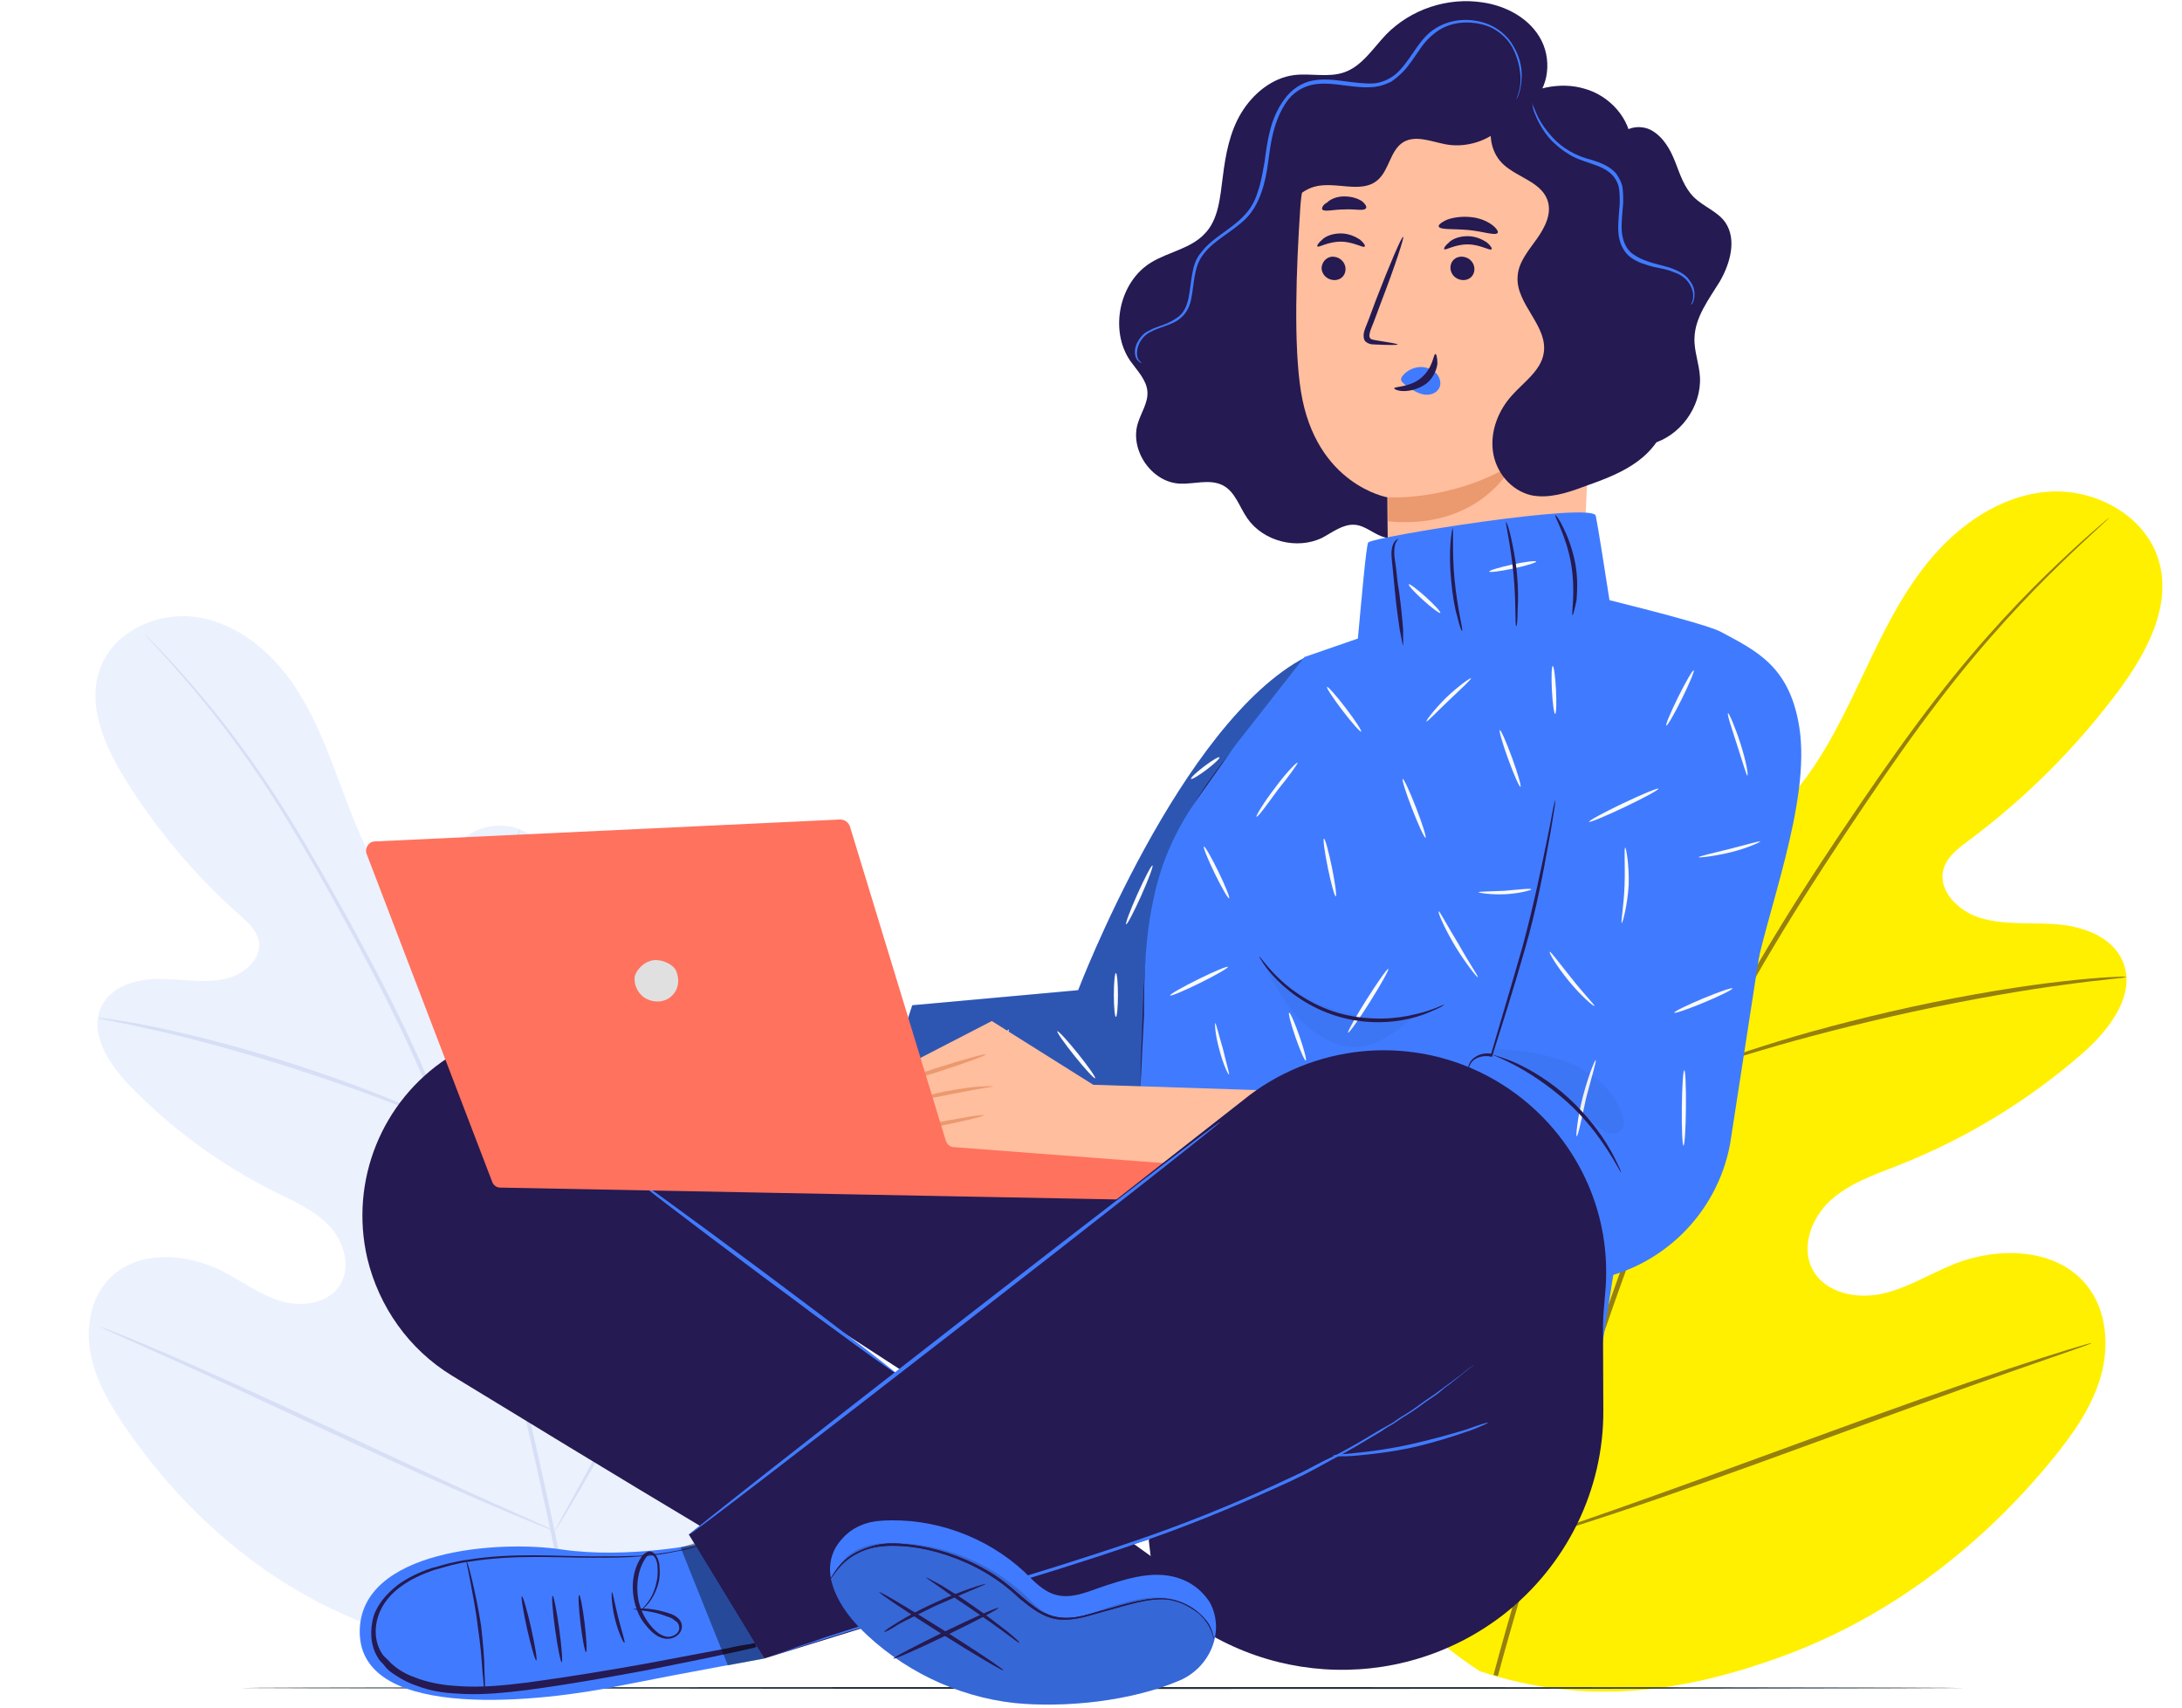 <svg width="497" height="389" viewBox="0 0 497 389" fill="none" xmlns="http://www.w3.org/2000/svg">
<path d="M337.091 380.691C297.406 355.002 287.122 305.488 287.339 260.716C287.369 253.232 286.315 245.392 289.711 238.737C293.124 232.081 301.385 227.364 308.253 230.319C313.95 232.767 316.585 239.153 319.895 244.399C324.291 251.383 330.691 257.075 338.141 260.612C343.028 262.937 349.03 264.269 353.712 261.54C360.132 257.793 360.648 248.885 360.375 241.456C359.878 227.624 359.381 213.776 358.884 199.944C358.611 192.514 358.37 184.932 360.496 177.823C362.621 170.714 367.601 164.003 374.701 161.83C381.8 159.641 390.77 163.46 392.506 170.683C393.223 173.691 392.694 176.85 392.99 179.93C393.286 183.011 394.85 186.377 397.844 187.144C400.872 187.928 403.825 185.729 406.002 183.49C413.546 175.766 418.533 165.953 423.167 156.196C427.817 146.439 432.296 136.482 439.107 128.094C445.917 119.705 455.464 112.947 466.222 112.038C476.997 111.095 488.664 117.337 491.708 127.695C494.753 138.086 488.87 148.888 482.384 157.559C472.77 170.42 461.267 181.891 448.388 191.477C446.07 193.212 443.55 195.084 442.713 197.86C441.232 202.854 446.12 207.64 451.13 209.12C456.8 210.794 462.858 210.052 468.747 210.559C474.637 211.067 481.076 213.438 483.444 218.849C486.752 226.354 480.545 234.498 474.383 239.894C462.011 250.703 447.788 259.364 432.516 265.393C427.035 267.56 421.263 269.478 416.919 273.449C412.576 277.421 410.074 284.164 412.927 289.316C415.781 294.484 422.746 295.954 428.527 294.727C434.292 293.5 439.387 290.243 444.851 288.026C455.075 283.871 468.463 284.19 475.343 292.825C479.873 298.492 480.491 306.558 478.499 313.53C476.506 320.503 472.209 326.58 467.635 332.207C451.628 351.883 430.867 367.95 407.124 376.845C383.347 385.741 361.188 388.613 337.091 380.691Z" fill="#FFF000"/>
<path d="M340.185 381.525C346.187 358.77 362.765 305.172 372.728 279.934C375.235 273.646 377.727 267.408 380.186 261.272C382.646 255.152 385.073 249.084 387.84 243.297C393.291 231.692 399.445 220.953 405.592 210.938C411.739 200.907 417.946 191.617 423.826 182.972C429.723 174.327 435.359 166.376 440.806 159.355C451.667 145.264 461.77 134.924 469.007 128.098C472.617 124.676 475.497 122.107 477.479 120.394C478.445 119.571 479.194 118.92 479.727 118.458C480.244 118.029 480.528 117.823 480.528 117.823C480.528 117.823 480.295 118.079 479.813 118.541C479.28 119.037 478.565 119.704 477.633 120.56C475.703 122.34 472.874 124.942 469.315 128.413C462.181 135.323 452.196 145.711 441.437 159.835C436.04 166.872 430.438 174.839 424.592 183.501C418.746 192.179 412.572 201.469 406.459 211.499C400.346 221.513 394.242 232.235 388.808 243.789C386.074 249.559 383.663 255.576 381.204 261.713C378.761 267.849 376.27 274.07 373.762 280.358C363.799 305.579 347.22 359.11 341.166 381.798" fill="#96800E"/>
<path d="M388.108 243.192C388.024 243.21 387.756 242.085 387.323 240.035C386.889 237.984 386.342 235.008 385.717 231.326C384.451 223.961 383.061 213.732 381.537 202.443C380.014 191.154 378.439 180.978 377.022 173.649C376.33 169.984 375.732 167.025 375.282 164.992C374.849 162.959 374.648 161.815 374.715 161.797C374.782 161.78 375.135 162.887 375.702 164.902C376.287 166.916 377.002 169.856 377.795 173.503C379.414 180.813 381.125 191.003 382.648 202.309C384.136 213.497 385.492 223.626 386.508 231.213C387.013 234.746 387.442 237.69 387.777 239.961C388.059 242.03 388.176 243.175 388.108 243.192Z" fill="#96800E"/>
<path d="M484.336 222.546C484.337 222.579 484.001 222.651 483.344 222.728C482.553 222.823 481.611 222.921 480.483 223.055C478.009 223.325 474.425 223.713 470 224.331C461.167 225.499 449.009 227.574 435.716 230.44C422.424 233.34 410.5 236.474 401.939 239.021C397.658 240.261 394.218 241.354 391.835 242.095C390.744 242.431 389.838 242.713 389.083 242.943C388.445 243.12 388.109 243.209 388.091 243.159C388.074 243.126 388.392 242.969 388.995 242.725C389.733 242.445 390.622 242.095 391.678 241.676C394.008 240.801 397.43 239.59 401.693 238.249C410.2 235.517 422.122 232.249 435.465 229.331C448.791 226.448 461.002 224.507 469.888 223.523C474.33 223.006 477.934 222.736 480.426 222.583C481.572 222.534 482.515 222.504 483.307 222.459C483.982 222.5 484.319 222.512 484.336 222.546Z" fill="#96800E"/>
<path d="M349.089 350.521C349.056 350.538 348.831 350.137 348.416 349.367C347.965 348.48 347.393 347.342 346.682 345.953C345.191 342.99 343.124 338.636 340.638 333.227C335.666 322.407 329.268 307.276 322.409 290.466C315.549 273.655 309.268 258.489 304.498 247.599C302.131 242.272 300.198 237.9 298.789 234.734C298.162 233.31 297.64 232.137 297.24 231.232C296.891 230.428 296.733 229.992 296.767 229.975C296.8 229.958 297.025 230.359 297.44 231.128C297.891 232.016 298.463 233.154 299.174 234.543C300.665 237.505 302.732 241.859 305.218 247.269C310.19 258.088 316.588 273.219 323.447 290.03C330.307 306.823 336.588 322.007 341.358 332.88C343.725 338.207 345.657 342.579 347.067 345.745C347.694 347.186 348.216 348.342 348.616 349.246C348.965 350.067 349.123 350.503 349.089 350.521Z" fill="#96800E"/>
<path d="M476.451 305.907C476.469 305.941 476.033 306.132 475.178 306.448C474.222 306.781 472.998 307.22 471.471 307.764C468.117 308.94 463.487 310.555 457.817 312.523C446.294 316.561 430.446 322.328 412.955 328.742C395.464 335.156 379.564 340.823 367.953 344.66C362.148 346.579 357.449 348.094 354.176 349.084C352.632 349.544 351.373 349.916 350.399 350.199C349.526 350.447 349.073 350.555 349.055 350.521C349.038 350.488 349.474 350.296 350.329 349.981C351.285 349.647 352.509 349.209 354.036 348.665C357.39 347.488 362.02 345.873 367.69 343.906C379.213 339.867 395.061 334.1 412.552 327.686C430.043 321.272 445.943 315.622 457.537 311.768C463.342 309.85 468.041 308.334 471.314 307.344C472.858 306.885 474.117 306.513 475.091 306.23C475.981 305.981 476.434 305.874 476.451 305.907Z" fill="#96800E"/>
<path d="M134.248 374.862C169.317 356.198 181.477 315.478 184.505 277.975C185.017 271.706 186.461 265.217 184.095 259.402C181.714 253.585 175.135 249.043 169.173 251.024C164.227 252.666 161.563 257.824 158.416 261.979C154.235 267.512 148.467 271.819 141.977 274.246C137.718 275.843 132.597 276.528 128.873 273.907C123.766 270.309 123.972 262.814 124.733 256.613C126.141 245.068 127.55 233.508 128.957 221.962C129.718 215.761 130.463 209.43 129.193 203.326C127.923 197.221 124.235 191.245 118.446 188.917C112.659 186.575 104.875 189.129 102.903 195.053C102.088 197.519 102.304 200.203 101.836 202.761C101.367 205.319 99.816 208.025 97.254 208.453C94.662 208.892 92.348 206.839 90.686 204.809C84.922 197.8 81.45 189.227 78.27 180.725C75.076 172.222 72.039 163.564 66.938 156.053C61.837 148.541 54.328 142.198 45.385 140.666C36.431 139.104 26.215 143.494 22.924 151.948C19.63 160.43 23.781 169.897 28.591 177.621C35.718 189.079 44.527 199.508 54.623 208.457C56.441 210.076 58.415 211.825 58.918 214.209C59.8 218.496 55.364 222.153 51.063 223.033C46.196 224.028 41.177 222.973 36.209 222.975C31.241 222.978 25.68 224.502 23.31 228.863C20.002 234.91 24.615 242.174 29.387 247.133C38.972 257.07 50.26 265.341 62.614 271.484C67.049 273.691 71.744 275.711 75.096 279.348C78.448 282.984 80.059 288.81 77.301 292.919C74.541 297.042 68.604 297.773 63.852 296.332C59.113 294.891 55.08 291.799 50.664 289.551C42.401 285.339 31.169 284.646 24.789 291.383C20.591 295.803 19.495 302.512 20.663 308.493C21.832 314.474 24.994 319.871 28.42 324.909C40.413 342.531 56.644 357.473 75.886 366.622C95.157 375.775 113.505 379.768 134.248 374.862Z" fill="#ECF1FE"/>
<path d="M131.598 375.339C128.203 355.856 118.165 309.791 111.633 287.945C109.984 282.5 108.345 277.099 106.725 271.784C105.104 266.484 103.508 261.229 101.605 256.186C97.873 246.078 93.491 236.645 89.062 227.82C84.634 218.98 80.102 210.757 75.799 203.097C71.481 195.436 67.332 188.375 63.274 182.106C55.191 169.528 47.472 160.147 41.903 153.912C39.125 150.789 36.898 148.431 35.361 146.855C34.611 146.097 34.031 145.498 33.618 145.073C33.216 144.677 32.993 144.484 32.993 144.484C32.993 144.484 33.169 144.715 33.54 145.136C33.95 145.59 34.502 146.2 35.221 146.983C36.709 148.612 38.892 150.993 41.622 154.155C47.101 160.452 54.716 169.865 62.712 182.462C66.726 188.741 70.846 195.813 75.12 203.485C79.392 211.17 83.895 219.391 88.295 228.227C92.696 237.05 97.038 246.464 100.76 256.529C102.635 261.555 104.222 266.767 105.842 272.081C107.447 277.393 109.087 282.781 110.736 288.226C117.27 310.057 127.314 356.066 130.757 375.497" fill="#D6DFF5"/>
<path d="M101.388 256.079C101.457 256.1 101.763 255.177 102.272 253.491C102.782 251.806 103.454 249.353 104.241 246.314C105.829 240.238 107.726 231.774 109.811 222.431C111.896 213.088 113.944 204.681 115.656 198.645C116.498 195.626 117.21 193.192 117.733 191.522C118.241 189.85 118.492 188.908 118.437 188.888C118.382 188.868 118.007 189.77 117.387 191.416C116.754 193.061 115.944 195.471 115.019 198.468C113.139 204.472 110.977 212.882 108.891 222.239C106.843 231.5 104.982 239.884 103.587 246.164C102.911 249.086 102.341 251.52 101.898 253.397C101.513 255.109 101.333 256.059 101.388 256.079Z" fill="#D6DFF5"/>
<path d="M22.297 231.894C22.295 231.922 22.571 232.007 23.115 232.118C23.77 232.254 24.553 232.403 25.487 232.596C27.539 233 30.513 233.581 34.173 234.416C41.485 236.028 51.516 238.637 62.441 241.989C73.362 245.37 83.121 248.848 90.107 251.595C93.602 252.94 96.404 254.102 98.346 254.893C99.236 255.252 99.974 255.554 100.59 255.8C101.112 255.995 101.387 256.093 101.405 256.052C101.422 256.025 101.167 255.872 100.679 255.624C100.081 255.337 99.363 254.98 98.508 254.553C96.62 253.653 93.842 252.394 90.369 250.966C83.441 248.069 73.693 244.478 62.731 241.079C51.779 237.709 41.695 235.209 34.325 233.748C30.642 232.997 27.645 232.513 25.569 232.206C24.613 232.082 23.825 231.989 23.166 231.895C22.598 231.881 22.314 231.867 22.297 231.894Z" fill="#D6DFF5"/>
<path d="M126.365 348.741C126.392 348.758 126.609 348.438 127.012 347.823C127.453 347.113 128.013 346.201 128.708 345.088C130.169 342.715 132.211 339.218 134.681 334.866C139.619 326.164 146.061 313.953 153.009 300.37C159.958 286.786 166.303 274.538 171.079 265.762C173.442 261.471 175.374 257.949 176.781 255.399C177.408 254.252 177.929 253.307 178.329 252.579C178.678 251.93 178.842 251.576 178.815 251.56C178.788 251.543 178.571 251.863 178.168 252.477C177.727 253.188 177.167 254.1 176.472 255.212C175.011 257.585 172.969 261.082 170.499 265.434C165.561 274.136 159.119 286.347 152.171 299.93C145.224 313.5 138.876 325.763 134.103 334.524C131.739 338.815 129.808 342.337 128.401 344.887C127.772 346.048 127.253 346.979 126.852 347.707C126.502 348.37 126.338 348.724 126.365 348.741Z" fill="#D6DFF5"/>
<path d="M22.924 302.257C22.907 302.284 23.258 302.475 23.951 302.801C24.728 303.148 25.722 303.603 26.961 304.168C29.685 305.394 33.446 307.078 38.052 309.132C47.411 313.339 60.267 319.304 74.452 325.928C88.638 332.552 101.544 338.437 110.991 342.482C115.714 344.504 119.539 346.11 122.209 347.173C123.469 347.669 124.496 348.07 125.291 348.377C126.004 348.648 126.376 348.77 126.393 348.743C126.41 348.717 126.059 348.525 125.366 348.2C124.589 347.852 123.595 347.397 122.357 346.832C119.632 345.607 115.871 343.922 111.265 341.869C101.906 337.662 89.05 331.697 74.865 325.072C60.68 318.448 47.772 312.578 38.341 308.52C33.618 306.497 29.792 304.892 27.123 303.829C25.863 303.333 24.835 302.931 24.04 302.624C23.313 302.353 22.941 302.23 22.924 302.257Z" fill="#D6DFF5"/>
<path d="M447.021 384.499C447.021 384.573 359.256 384.721 251.061 384.721C142.807 384.647 55.042 384.573 55.042 384.499C55.042 384.351 142.807 384.276 251.061 384.276C359.256 384.276 447.021 384.351 447.021 384.499Z" fill="#263238"/>
<path d="M376.121 101.105C382.679 99.387 387.52 92.673 387.208 85.96C387.052 82.837 385.802 79.87 385.959 76.904C386.115 72.219 389.238 68.16 391.736 64.1C394.078 60.041 395.64 54.576 392.985 50.673C391.268 48.175 387.989 47.082 385.802 44.896C383.616 42.71 382.679 39.743 381.586 36.933C380.493 34.122 378.932 31.312 376.277 29.75C373.623 28.189 369.563 28.97 368.626 31.78" fill="#251A51"/>
<path d="M347.858 24.13C352.543 21.163 353.636 14.293 351.137 9.296C348.639 4.3 343.174 1.334 337.708 0.553C329.745 -0.696 321.313 2.114 315.691 7.891C312.725 11.014 310.226 15.073 306.166 16.479C302.575 17.728 298.515 16.635 294.767 17.103C289.771 17.728 285.398 21.319 282.744 25.691C280.089 30.063 279.152 35.215 278.528 40.212C277.903 44.896 277.591 50.048 274.312 53.327C271.189 56.606 266.192 57.386 262.288 59.729C254.949 64.1 252.607 75.186 257.448 82.212C259.009 84.398 261.195 86.584 261.351 89.238C261.507 91.737 259.946 93.922 259.165 96.421C257.291 102.51 262.288 109.848 268.69 110.161C271.969 110.317 275.405 109.068 278.372 110.473C281.338 111.878 282.275 115.469 284.149 118.124C287.741 123.276 295.392 125.306 301.169 122.495C303.512 121.246 305.854 119.373 308.508 119.529C311.163 119.685 313.193 122.027 315.847 122.495C319.283 123.12 322.562 120.622 324.592 117.811C326.622 115.001 328.027 111.722 330.682 109.38C334.117 106.413 338.801 105.633 343.174 104.071C352.699 100.792 360.662 93.298 364.41 83.93C368.158 74.561 367.689 63.632 363.161 54.732" fill="#251A51"/>
<path d="M358.008 30.219C361.912 30.687 364.723 33.966 364.723 37.869L360.194 138.89C360.038 150.756 342.549 157.47 329.745 157.158C316.785 156.845 316.472 150.6 316.316 139.202C316.004 120.309 316.004 113.127 316.004 113.283C316.004 113.283 299.764 110.473 296.329 89.238C294.612 78.621 295.236 61.29 296.173 47.238C296.954 34.434 305.542 18.821 318.19 20.226L358.008 30.219Z" fill="#FFBE9D"/>
<path d="M301.015 60.978C301.015 62.383 302.108 63.632 303.669 63.788C305.231 63.944 306.48 62.851 306.48 61.29C306.48 59.885 305.387 58.636 303.825 58.479C302.42 58.323 301.171 59.416 301.015 60.978Z" fill="#251A51"/>
<path d="M300.077 56.137C300.39 56.45 302.42 55.044 305.386 55.044C308.353 55.044 310.539 56.606 310.852 56.137C311.008 55.981 310.696 55.357 309.759 54.576C308.822 53.952 307.26 53.171 305.386 53.171C303.513 53.171 301.951 53.795 301.17 54.576C300.234 55.357 299.921 55.981 300.077 56.137Z" fill="#251A51"/>
<path d="M330.37 60.978C330.37 62.383 331.463 63.632 333.025 63.788C334.586 63.944 335.835 62.851 335.835 61.29C335.835 59.885 334.742 58.636 333.181 58.479C331.619 58.323 330.37 59.416 330.37 60.978Z" fill="#251A51"/>
<path d="M328.964 56.762C329.276 57.074 331.306 55.669 334.273 55.669C337.24 55.669 339.426 57.23 339.738 56.762C339.895 56.606 339.582 55.981 338.645 55.2C337.708 54.576 336.147 53.795 334.273 53.795C332.399 53.795 330.838 54.42 330.057 55.2C329.12 55.981 328.808 56.606 328.964 56.762Z" fill="#251A51"/>
<path d="M318.346 78.465C318.346 78.309 316.472 77.996 313.505 77.528C312.725 77.372 312.1 77.372 311.944 76.747C311.788 76.279 312.1 75.342 312.412 74.561C313.193 72.688 313.818 70.814 314.599 68.784C317.722 60.665 319.908 53.952 319.595 53.952C319.283 53.795 316.472 60.353 313.349 68.472C312.569 70.502 311.944 72.376 311.163 74.249C310.851 75.03 310.382 76.123 310.695 77.216C310.851 77.84 311.476 78.153 311.944 78.309C312.412 78.465 312.881 78.465 313.193 78.465C316.472 78.621 318.19 78.621 318.346 78.465Z" fill="#251A51"/>
<path d="M316.161 113.283C316.161 113.283 330.527 114.22 344.58 105.789C344.58 105.789 337.397 120.778 316.161 118.748V113.283Z" fill="#EB996E"/>
<path d="M319.44 85.647C320.533 84.242 322.407 83.461 324.125 83.617C325.374 83.773 326.623 84.398 327.404 85.335C328.185 86.428 328.341 87.833 327.56 88.77C326.779 89.863 325.062 90.175 323.656 89.707C322.251 89.238 321.002 88.458 319.909 87.521C319.596 87.209 319.284 87.052 319.128 86.584C319.128 86.428 319.128 85.959 319.44 85.647Z" fill="#407BFF"/>
<path d="M326.934 80.651C326.466 80.651 326.466 83.773 323.655 86.116C321.001 88.302 317.565 87.989 317.565 88.458C317.565 88.614 318.346 89.082 319.752 89.082C321.157 89.082 323.187 88.614 324.904 87.365C326.622 85.959 327.247 84.086 327.403 82.837C327.403 81.275 327.091 80.495 326.934 80.651Z" fill="#251A51"/>
<path d="M327.715 51.609C328.027 52.39 330.994 52.078 334.429 52.39C337.865 52.702 340.675 53.795 341.144 53.015C341.3 52.702 340.831 51.922 339.738 51.141C338.645 50.36 336.928 49.58 334.742 49.423C332.712 49.267 330.838 49.58 329.589 50.048C328.183 50.673 327.559 51.297 327.715 51.609Z" fill="#251A51"/>
<path d="M301.17 47.706C301.639 48.331 303.669 47.706 306.167 47.706C308.665 47.55 310.695 48.174 311.164 47.394C311.32 47.081 311.008 46.457 310.227 45.832C309.29 45.208 307.885 44.739 306.167 44.739C304.449 44.739 303.044 45.364 302.263 46.145C301.326 46.613 301.014 47.394 301.17 47.706Z" fill="#251A51"/>
<path d="M344.11 23.349C348.951 20.07 355.353 18.509 360.974 20.226C366.595 21.787 371.28 26.94 371.592 32.717C371.748 36.464 370.031 40.524 371.748 43.803C373.31 47.081 377.214 48.331 380.024 50.673C384.396 54.264 385.646 60.978 382.991 65.974C380.649 70.19 375.808 73.312 375.34 78.153C375.028 82.681 378.775 86.428 379.712 90.956C380.805 95.796 377.994 100.949 374.091 104.227C370.187 107.506 365.346 109.224 360.506 110.941C356.758 112.347 352.698 113.596 348.794 112.815C344.11 111.722 340.675 107.506 340.05 102.822C339.425 98.138 341.299 93.454 344.422 90.019C347.077 87.052 350.98 84.398 351.605 80.495C352.698 74.249 345.203 69.253 345.671 63.007C345.828 59.729 348.17 57.074 350.044 54.42C351.917 51.766 353.635 48.487 352.386 45.364C350.824 41.461 345.671 40.368 342.548 37.557C339.894 35.215 338.957 31.312 339.894 27.877C340.987 24.598 344.11 21.944 347.545 21.319" fill="#251A51"/>
<path d="M346.453 18.509C346.453 22.724 344.579 26.94 341.3 29.75C338.021 32.405 333.493 33.654 329.277 32.873C325.997 32.248 322.406 30.687 319.595 32.405C316.628 34.278 316.472 38.65 313.818 40.992C310.07 44.271 304.136 41.148 299.296 42.553C295.548 43.647 293.362 47.081 290.864 50.048C288.365 53.015 284.774 55.825 281.026 54.732C281.339 51.453 281.495 48.018 282.432 44.896C283.369 41.773 285.242 38.65 288.053 36.933C289.615 35.996 291.332 35.371 292.738 34.122C295.861 31.624 296.485 27.408 298.359 23.973C300.857 19.602 305.542 16.479 310.539 15.854C314.755 15.386 318.971 16.635 323.031 15.698C325.997 14.917 328.652 13.044 331.775 12.419C337.709 11.326 343.174 15.542 347.546 19.758" fill="#251A51"/>
<path d="M385.178 69.409C385.022 69.409 385.802 68.628 385.646 66.911C385.49 65.35 384.241 63.008 381.43 62.071C380.025 61.446 378.463 61.134 376.746 60.822C375.028 60.353 373.154 59.885 371.437 58.636C369.719 57.387 368.782 55.201 368.626 53.015C368.47 50.829 368.782 48.643 368.938 46.301C368.938 45.208 368.938 44.115 368.782 43.022C368.626 41.929 368.158 40.992 367.533 40.212C366.284 38.65 364.254 37.87 362.38 37.245C360.506 36.62 358.632 35.996 357.227 35.059C355.666 34.122 354.416 33.029 353.323 31.936C351.293 29.75 350.2 27.408 349.576 25.847C349.263 25.066 349.107 24.442 349.107 23.973C348.951 23.505 348.951 23.349 348.951 23.349C348.951 23.349 349.263 24.286 349.888 25.691C350.513 27.252 351.762 29.282 353.792 31.468C355.822 33.654 358.789 35.528 362.692 36.464C364.566 37.089 366.752 37.87 368.158 39.587C368.782 40.524 369.407 41.617 369.563 42.71C369.719 43.803 369.719 45.052 369.719 46.145C369.563 48.487 369.251 50.673 369.407 52.703C369.563 54.732 370.344 56.762 371.905 57.855C373.467 58.948 375.184 59.572 376.902 60.041C378.62 60.509 380.181 60.822 381.586 61.446C382.992 62.071 384.241 62.851 384.866 63.944C385.646 64.881 385.959 65.974 385.959 66.911C385.959 67.848 385.802 68.472 385.646 68.785C385.49 69.253 385.178 69.409 385.178 69.409Z" fill="#407BFF"/>
<path d="M259.945 82.681C259.945 82.681 259.789 82.681 259.633 82.525C259.477 82.368 259.165 82.212 258.852 81.744C258.384 80.807 258.228 79.246 259.321 77.528C259.789 76.747 260.57 75.811 261.663 75.342C262.756 74.718 263.849 74.405 265.098 73.937C266.348 73.469 267.597 72.844 268.69 71.907C269.783 70.97 270.408 69.409 270.72 67.848C271.032 66.286 271.188 64.569 271.501 62.695C271.813 60.822 272.281 58.948 273.687 57.386C276.185 54.108 280.245 52.39 283.212 49.267C284.773 47.706 285.866 45.832 286.491 43.647C287.272 41.461 287.584 39.275 288.052 36.776C288.677 32.092 289.302 26.94 292.581 22.568C294.142 20.382 296.484 18.821 298.983 18.352C301.481 17.884 303.98 18.196 306.322 18.509C308.664 18.821 311.006 19.133 313.192 18.977C315.379 18.665 317.409 17.572 318.814 16.01C321.781 12.888 323.342 8.672 326.934 6.486C330.369 4.3 334.429 4.144 337.708 5.081C340.987 6.018 343.485 8.204 344.735 10.546C346.14 12.888 346.608 15.23 346.608 17.103C346.608 18.977 346.296 20.382 345.984 21.319C345.672 22.256 345.359 22.724 345.359 22.724C345.359 22.724 345.515 22.256 345.828 21.319C346.14 20.382 346.452 18.977 346.296 17.103C346.14 15.23 345.672 13.044 344.422 10.702C343.173 8.516 340.831 6.33 337.552 5.549C334.429 4.769 330.525 4.925 327.402 7.111C325.841 8.204 324.435 9.609 323.342 11.326C322.093 13.044 321 14.917 319.438 16.479C318.658 17.259 317.721 18.04 316.784 18.665C315.691 19.133 314.598 19.602 313.349 19.758C311.006 20.07 308.664 19.758 306.166 19.445C303.823 19.133 301.325 18.821 298.983 19.289C296.641 19.758 294.455 21.163 293.049 23.193C291.644 25.222 290.707 27.564 290.082 29.907C289.458 32.248 289.145 34.747 288.833 37.089C288.521 39.431 288.052 41.773 287.272 43.959C286.491 46.145 285.398 48.174 283.68 49.892C280.401 53.015 276.497 54.732 274.155 57.855C272.906 59.416 272.437 61.134 272.125 62.851C271.813 64.569 271.657 66.442 271.344 68.004C271.032 69.721 270.251 71.283 269.158 72.219C268.065 73.312 266.66 73.781 265.411 74.249C264.162 74.718 263.068 75.03 261.975 75.654C261.039 76.123 260.258 76.903 259.789 77.684C258.852 79.246 258.852 80.807 259.165 81.588C259.477 82.368 260.102 82.525 259.945 82.681Z" fill="#407BFF"/>
<path d="M207.792 228.981L245.58 225.546C245.58 225.546 268.846 164.496 297.422 149.663L316.004 181.983L276.342 256.461H198.735L207.792 228.981Z" fill="#407BFF"/>
<path opacity="0.3" d="M207.792 228.981L245.58 225.546C245.58 225.546 268.846 164.496 297.422 149.663L316.004 181.983L276.342 256.461H198.735L207.792 228.981Z" fill="black"/>
<path d="M226.648 240.646C228.595 237.389 229.993 234.642 229.771 234.509C229.549 234.376 227.791 236.908 225.844 240.165C223.897 243.422 222.498 246.169 222.72 246.302C222.942 246.435 224.701 243.902 226.648 240.646Z" fill="#FAFAFA"/>
<path d="M249.445 245.608C249.646 245.446 247.883 242.918 245.505 239.96C243.128 237.003 241.037 234.737 240.836 234.899C240.634 235.061 242.398 237.59 244.775 240.547C247.152 243.505 249.243 245.77 249.445 245.608Z" fill="#FAFAFA"/>
<path d="M254.169 231.635C254.427 231.635 254.637 229.398 254.637 226.638C254.637 223.879 254.427 221.642 254.169 221.642C253.91 221.642 253.7 223.879 253.7 226.638C253.7 229.398 253.91 231.635 254.169 231.635Z" fill="#FAFAFA"/>
<path d="M240.848 253.341C240.989 253.124 239.582 251.954 237.706 250.727C235.829 249.501 234.193 248.682 234.051 248.898C233.91 249.115 235.316 250.285 237.193 251.512C239.07 252.738 240.706 253.557 240.848 253.341Z" fill="#FAFAFA"/>
<path d="M259.928 204.039C261.585 200.34 262.737 197.256 262.501 197.15C262.265 197.045 260.73 199.957 259.073 203.656C257.416 207.355 256.265 210.439 256.501 210.544C256.737 210.65 258.271 207.738 259.928 204.039Z" fill="#FAFAFA"/>
<path d="M274.808 175.332C276.595 173.978 277.918 172.713 277.761 172.507C277.605 172.301 276.03 173.232 274.243 174.586C272.456 175.94 271.134 177.205 271.29 177.411C271.446 177.617 273.021 176.687 274.808 175.332Z" fill="#FAFAFA"/>
<path d="M334.117 251.62L353.636 173.084C357.071 159.344 370.5 150.756 384.241 153.254C398.451 155.752 408.132 169.336 405.946 183.701L394.079 260.52C391.112 276.602 378.308 289.093 362.224 291.591L346.765 293.933L334.117 251.62Z" fill="#407BFF"/>
<path d="M395.484 148.102C395.328 148.258 393.298 145.76 388.613 144.667C386.271 144.198 383.304 144.042 380.181 144.667C377.058 145.447 373.935 147.009 371.125 149.351C365.347 154.191 362.38 160.28 360.194 164.652C359.101 166.838 358.32 168.712 357.852 169.961C357.227 171.21 356.915 171.835 356.915 171.835C356.915 171.835 357.071 171.054 357.54 169.805C358.008 168.556 358.789 166.682 359.726 164.34C360.663 162.154 361.912 159.5 363.786 156.689C365.503 153.879 367.846 151.068 370.656 148.57C373.623 146.072 376.902 144.511 380.181 143.73C383.46 142.949 386.427 143.262 388.926 143.886C391.268 144.511 393.142 145.604 394.235 146.384C394.703 146.853 395.172 147.165 395.484 147.477C395.328 147.946 395.484 148.102 395.484 148.102Z" fill="#251A51"/>
<path d="M285.241 165.901C285.241 165.901 285.085 166.214 284.773 166.682C284.305 167.15 283.836 167.931 283.055 168.712C281.65 170.429 279.62 172.927 277.278 176.206C272.593 182.764 266.816 192.445 264.005 204.467C261.351 216.49 261.194 227.731 260.726 235.694C260.57 239.754 260.414 243.033 260.101 245.219C259.945 246.312 259.945 247.092 259.945 247.873C259.945 248.498 259.789 248.81 259.789 248.81C259.789 248.81 259.789 248.498 259.789 247.873C259.789 247.248 259.789 246.312 259.789 245.219C259.789 242.877 259.945 239.598 260.101 235.694C260.414 227.731 260.414 216.333 263.224 204.311C266.035 192.132 271.969 182.452 276.809 175.894C279.152 172.615 281.338 170.117 282.899 168.556C283.68 167.775 284.305 167.15 284.617 166.682C285.085 166.057 285.241 165.901 285.241 165.901Z" fill="#251A51"/>
<path d="M409.85 165.745C407.663 151.693 400.012 148.258 391.892 143.886C389.238 142.481 376.59 139.202 366.596 136.704C365.659 130.615 363.942 119.685 363.473 117.499C363.005 114.22 312.256 122.339 311.632 123.588C311.163 124.369 310.07 137.016 309.289 145.447L297.11 149.663L281.339 169.805L273.063 181.515C268.222 188.229 264.631 195.88 262.913 203.999C260.883 212.898 260.571 221.642 260.571 231.166L258.072 282.691L363.942 312.67L372.218 260.364L399.544 223.203C402.198 208.058 412.504 182.92 409.85 165.745Z" fill="#407BFF"/>
<path d="M319.595 147.009C319.439 147.009 319.283 145.604 318.814 143.418C318.502 141.232 318.033 138.109 317.721 134.674C317.565 132.957 317.409 131.395 317.253 129.834C317.097 128.429 316.94 127.023 316.94 125.93C316.94 124.837 317.253 123.901 317.721 123.276C318.19 122.808 318.502 122.652 318.502 122.652C318.502 122.652 318.346 122.964 318.033 123.432C317.721 123.901 317.565 124.837 317.565 125.93C317.565 127.023 317.877 128.272 318.033 129.834C318.19 131.395 318.346 132.957 318.658 134.674C319.127 138.109 319.439 141.232 319.595 143.418C319.595 145.604 319.595 147.009 319.595 147.009Z" fill="#251A51"/>
<path d="M333.024 143.73C332.868 143.73 332.399 142.481 331.931 140.451C331.306 138.421 330.838 135.455 330.525 132.176C330.213 128.897 330.213 125.93 330.369 123.745C330.525 121.559 330.838 120.31 330.838 120.31C331.15 120.31 330.681 125.618 331.306 132.02C331.931 138.578 333.336 143.73 333.024 143.73Z" fill="#251A51"/>
<path d="M358.164 140.139C357.852 140.139 358.945 134.83 357.852 128.429C356.759 122.027 353.948 117.499 354.26 117.343C354.417 117.343 355.197 118.28 356.134 120.309C357.071 122.183 358.164 124.994 358.789 128.272C359.413 131.551 359.257 134.518 359.101 136.704C358.633 138.89 358.32 140.139 358.164 140.139Z" fill="#251A51"/>
<path d="M286.18 186.043C286.024 185.887 287.741 182.92 290.396 179.485C292.894 176.05 295.393 173.552 295.549 173.708C295.705 173.864 293.675 176.675 291.02 179.954C288.522 183.389 286.492 186.199 286.18 186.043Z" fill="#FAFAFA"/>
<path d="M310.036 166.646C310.241 166.489 308.667 164.084 306.52 161.275C304.373 158.466 302.465 156.316 302.26 156.473C302.054 156.631 303.628 159.035 305.776 161.844C307.923 164.653 309.83 166.803 310.036 166.646Z" fill="#FAFAFA"/>
<path d="M335.053 154.503C335.209 154.659 332.867 156.845 330.057 159.5C327.246 162.154 325.06 164.496 324.904 164.34C324.747 164.184 326.621 161.686 329.432 158.875C332.243 156.221 334.897 154.347 335.053 154.503Z" fill="#FAFAFA"/>
<path d="M328.053 139.599C328.226 139.407 326.761 137.797 324.779 136.003C322.798 134.208 321.051 132.909 320.877 133.101C320.703 133.292 322.169 134.902 324.15 136.697C326.132 138.491 327.879 139.791 328.053 139.599Z" fill="#FAFAFA"/>
<path d="M344.653 129.506C347.605 128.874 349.953 128.156 349.899 127.903C349.845 127.65 347.409 127.957 344.457 128.589C341.506 129.221 339.157 129.939 339.211 130.192C339.266 130.445 341.702 130.137 344.653 129.506Z" fill="#FAFAFA"/>
<path d="M354.221 162.611C354.48 162.598 354.565 160.144 354.413 157.13C354.26 154.116 353.927 151.683 353.669 151.696C353.411 151.709 353.325 154.163 353.477 157.177C353.63 160.192 353.963 162.624 354.221 162.611Z" fill="#FAFAFA"/>
<path d="M346.316 179.208C346.559 179.12 345.703 176.158 344.403 172.593C343.104 169.029 341.853 166.211 341.61 166.3C341.367 166.388 342.223 169.35 343.523 172.914C344.823 176.479 346.073 179.297 346.316 179.208Z" fill="#FAFAFA"/>
<path d="M324.7 190.826C324.942 190.733 323.972 187.659 322.535 183.962C321.099 180.265 319.738 177.344 319.497 177.437C319.256 177.531 320.225 180.604 321.662 184.301C323.099 187.999 324.459 190.92 324.7 190.826Z" fill="#FAFAFA"/>
<path d="M304.251 204.18C304.505 204.128 304.107 201.141 303.363 197.508C302.62 193.875 301.811 190.972 301.558 191.024C301.304 191.076 301.702 194.063 302.446 197.696C303.189 201.329 303.998 204.231 304.251 204.18Z" fill="#FAFAFA"/>
<path d="M279.961 204.623C280.193 204.509 279.096 201.778 277.51 198.522C275.924 195.266 274.45 192.719 274.217 192.832C273.984 192.945 275.082 195.676 276.668 198.932C278.254 202.188 279.728 204.736 279.961 204.623Z" fill="#FAFAFA"/>
<path d="M273.306 223.914C276.94 222.119 279.793 220.476 279.678 220.244C279.564 220.012 276.525 221.279 272.891 223.074C269.257 224.869 266.403 226.512 266.518 226.744C266.633 226.976 269.672 225.709 273.306 223.914Z" fill="#FAFAFA"/>
<path d="M279.933 244.75C279.776 244.906 278.527 242.252 277.746 239.129C276.81 235.85 276.653 233.196 276.81 233.04C276.966 233.04 277.59 235.694 278.527 238.817C279.308 242.096 280.089 244.75 279.933 244.75Z" fill="#FAFAFA"/>
<path d="M274.87 261.945C275.045 261.754 273.02 259.617 270.348 257.172C267.676 254.727 265.369 252.9 265.194 253.091C265.02 253.282 267.044 255.418 269.716 257.863C272.388 260.308 274.696 262.136 274.87 261.945Z" fill="#FAFAFA"/>
<path d="M306.791 250.215C306.791 250.371 303.199 251.464 299.139 253.338C294.923 255.211 291.8 257.085 291.644 256.929C291.488 256.773 294.611 254.431 298.827 252.557C302.887 250.683 306.635 250.059 306.791 250.215Z" fill="#FAFAFA"/>
<path d="M297.427 241.589C297.671 241.503 297.018 238.992 295.968 235.979C294.918 232.966 293.869 230.593 293.625 230.678C293.381 230.763 294.034 233.275 295.083 236.287C296.133 239.3 297.182 241.674 297.427 241.589Z" fill="#FAFAFA"/>
<path d="M312.035 228.215C314.564 224.202 316.437 220.838 316.218 220.7C315.999 220.562 313.771 223.703 311.242 227.715C308.713 231.728 306.841 235.092 307.059 235.23C307.278 235.368 309.506 232.227 312.035 228.215Z" fill="#FAFAFA"/>
<path d="M336.615 222.579C336.459 222.735 333.96 219.612 331.462 215.553C328.964 211.337 327.402 207.746 327.714 207.59C327.871 207.434 329.744 211.025 332.243 215.084C334.585 219.3 336.771 222.423 336.615 222.579Z" fill="#FAFAFA"/>
<path d="M348.795 202.593C348.795 202.75 346.14 203.53 342.861 203.686C339.582 203.843 336.771 203.374 336.771 203.218C336.771 203.062 339.426 203.062 342.705 202.906C346.14 202.593 348.795 202.281 348.795 202.593Z" fill="#FAFAFA"/>
<path d="M370.053 183.839C374.413 181.762 377.857 179.889 377.746 179.656C377.635 179.422 374.01 180.916 369.65 182.993C365.29 185.07 361.846 186.943 361.957 187.177C362.069 187.41 365.693 185.916 370.053 183.839Z" fill="#FAFAFA"/>
<path d="M383.074 159.193C384.798 155.717 386.007 152.806 385.776 152.691C385.544 152.576 383.958 155.301 382.235 158.777C380.511 162.254 379.301 165.165 379.533 165.28C379.765 165.395 381.35 162.67 383.074 159.193Z" fill="#FAFAFA"/>
<path d="M397.983 176.675C397.827 176.675 396.89 173.552 395.64 169.649C394.391 165.745 393.298 162.622 393.611 162.466C393.767 162.31 395.172 165.433 396.421 169.336C397.67 173.24 398.295 176.519 397.983 176.675Z" fill="#FAFAFA"/>
<path d="M400.949 191.664C400.949 191.82 397.982 193.225 394.078 194.162C390.175 195.099 386.896 195.411 386.896 195.255C386.896 195.099 390.018 194.318 393.922 193.381C397.67 192.445 400.793 191.508 400.949 191.664Z" fill="#FAFAFA"/>
<path d="M369.407 210.244C369.095 210.244 369.875 206.341 370.032 201.657C370.188 196.972 369.875 193.069 370.188 193.069C370.344 193.069 371.125 196.816 370.969 201.657C370.656 206.497 369.563 210.244 369.407 210.244Z" fill="#FAFAFA"/>
<path d="M363.161 229.137C363.005 229.293 360.194 226.951 357.384 223.516C354.573 220.081 352.699 216.958 353.011 216.802C353.168 216.646 355.354 219.612 358.008 222.891C360.819 226.482 363.317 228.98 363.161 229.137Z" fill="#FAFAFA"/>
<path d="M388.167 228.337C391.828 226.808 394.715 225.375 394.615 225.136C394.515 224.898 391.467 225.943 387.806 227.472C384.145 229.001 381.259 230.434 381.358 230.673C381.458 230.911 384.506 229.865 388.167 228.337Z" fill="#FAFAFA"/>
<path d="M384.01 252.362C384.058 247.62 383.887 243.774 383.628 243.771C383.37 243.768 383.121 247.611 383.074 252.353C383.026 257.095 383.197 260.942 383.456 260.944C383.714 260.947 383.963 257.105 384.01 252.362Z" fill="#FAFAFA"/>
<path d="M359.101 258.803C358.944 258.803 359.257 254.743 360.506 249.903C361.755 245.063 363.317 241.315 363.473 241.471C363.629 241.628 362.536 245.375 361.287 250.059C360.194 255.055 359.413 258.959 359.101 258.803Z" fill="#FAFAFA"/>
<path d="M360.35 268.171C360.35 268.483 356.447 268.795 351.762 269.576C347.078 270.357 343.174 271.293 343.174 270.981C343.174 270.825 346.921 269.576 351.606 268.795C356.29 268.015 360.35 268.015 360.35 268.171Z" fill="#FAFAFA"/>
<path d="M338.661 257.464C341.357 254.673 343.391 252.264 343.205 252.085C343.019 251.905 340.683 254.022 337.987 256.813C335.291 259.604 333.256 262.013 333.442 262.192C333.629 262.372 335.965 260.255 338.661 257.464Z" fill="#FAFAFA"/>
<path d="M316.161 279.1C316.004 279.1 315.224 276.29 313.974 273.011C312.725 269.732 311.632 267.078 311.788 266.922C311.945 266.765 313.506 269.264 314.755 272.699C316.004 276.134 316.317 279.1 316.161 279.1Z" fill="#FAFAFA"/>
<path d="M344.164 288.785C344.269 288.548 340.904 286.825 336.648 284.936C332.391 283.047 328.856 281.707 328.751 281.944C328.646 282.18 332.011 283.903 336.267 285.792C340.524 287.682 344.059 289.021 344.164 288.785Z" fill="#FAFAFA"/>
<path d="M297.595 280.559C298.628 277.449 299.267 274.862 299.021 274.781C298.776 274.699 297.739 277.154 296.706 280.264C295.673 283.373 295.035 285.96 295.28 286.042C295.526 286.123 296.562 283.669 297.595 280.559Z" fill="#FAFAFA"/>
<path d="M327.558 291.435C327.558 291.747 323.03 290.967 317.565 290.654C312.1 290.342 307.571 290.654 307.571 290.342C307.571 290.186 312.1 289.561 317.721 289.874C323.186 290.03 327.558 291.123 327.558 291.435Z" fill="#FAFAFA"/>
<path d="M334.117 245.375C334.117 245.375 334.117 245.219 334.117 244.75C334.117 244.282 334.117 243.813 334.43 243.033C334.586 242.252 335.054 241.315 336.147 240.691C337.084 240.066 338.489 239.754 339.895 240.066L339.582 240.222C341.3 234.289 343.955 225.545 346.765 215.709C349.264 206.497 350.981 198.065 352.231 191.976C352.855 189.01 353.324 186.511 353.636 184.794C353.948 183.076 354.261 182.139 354.261 182.139C354.261 182.139 354.261 183.076 353.948 184.794C353.636 186.511 353.324 189.01 352.699 192.132C351.606 198.222 350.044 206.809 347.39 216.021C344.579 225.858 341.769 234.601 339.895 240.535V240.691H339.582C338.333 240.378 336.928 240.691 336.147 241.159C335.21 241.627 334.742 242.564 334.586 243.189C334.117 244.438 334.273 245.375 334.117 245.375Z" fill="#251A51"/>
<path d="M369.25 267.078C369.094 267.078 368.157 265.048 366.127 261.925C364.097 258.802 360.974 254.587 356.758 250.84C352.542 247.092 348.17 244.282 344.891 242.564C341.612 240.847 339.426 240.066 339.426 240.066C339.426 240.066 340.05 240.222 340.987 240.534C341.924 240.847 343.486 241.315 345.203 242.096C348.639 243.657 353.167 246.312 357.383 250.215C361.599 254.118 364.722 258.334 366.596 261.613C367.533 263.174 368.157 264.58 368.626 265.516C369.094 266.453 369.25 267.078 369.25 267.078Z" fill="#251A51"/>
<g opacity="0.2">
<path opacity="0.2" d="M340.207 238.817C346.14 239.285 351.137 239.754 356.602 241.784C362.224 243.813 367.377 247.873 369.406 253.494C369.875 254.899 370.187 256.617 369.094 257.553C368.313 258.334 367.064 258.334 366.127 258.022C365.19 257.71 364.254 256.929 363.473 256.304C360.037 253.182 356.446 250.371 352.855 247.248C349.263 244.126 344.11 241.003 339.426 240.222" fill="black"/>
</g>
<path d="M328.965 228.824C328.965 228.824 328.497 229.293 327.404 229.761C326.311 230.229 324.749 231.01 322.563 231.635C318.347 232.884 312.257 233.508 305.699 231.791C299.14 230.073 294.144 226.482 291.021 223.359C289.459 221.798 288.366 220.393 287.742 219.456C287.117 218.519 286.805 217.895 286.805 217.895C286.961 217.739 288.366 220.081 291.489 223.047C294.612 226.014 299.609 229.449 305.855 231.01C312.101 232.572 318.191 232.103 322.407 231.01C326.623 230.073 328.965 228.668 328.965 228.824Z" fill="#251A51"/>
<g opacity="0.2">
<path opacity="0.2" d="M287.74 219.144C290.395 224.921 293.518 230.542 298.515 234.445C301.325 236.631 304.761 238.505 308.352 238.505C313.505 238.661 318.033 235.07 322.093 231.635C308.977 233.665 294.455 227.888 287.74 219.144Z" fill="black"/>
</g>
<path d="M345.36 142.637C345.047 142.637 345.36 137.328 344.735 130.771C344.11 124.213 342.861 119.06 343.017 118.904C343.173 118.904 343.642 120.153 344.11 122.183C344.579 124.369 345.203 127.179 345.516 130.614C345.828 133.893 345.828 136.86 345.672 139.046C345.672 141.232 345.516 142.637 345.36 142.637Z" fill="#251A51"/>
<path d="M160.166 351.548C160.166 351.548 143.146 355.139 128 352.953C113.79 350.767 81.936 352.953 81.936 371.689C81.936 392.612 124.408 387.459 140.96 384.024C157.512 380.745 174.064 377.779 174.064 377.779L160.166 351.548Z" fill="#407BFF"/>
<path d="M122.156 378.225C122.408 378.168 121.877 374.848 120.969 370.81C120.061 366.771 119.121 363.543 118.868 363.6C118.616 363.657 119.147 366.977 120.055 371.015C120.963 375.054 121.903 378.282 122.156 378.225Z" fill="#251A51"/>
<path d="M127.942 378.633C128.198 378.598 127.941 375.176 127.366 370.99C126.792 366.804 126.119 363.439 125.863 363.474C125.606 363.509 125.864 366.931 126.438 371.117C127.013 375.303 127.686 378.668 127.942 378.633Z" fill="#251A51"/>
<path d="M133.484 376.326C133.741 376.295 133.597 373.355 133.163 369.759C132.729 366.163 132.169 363.274 131.912 363.305C131.655 363.336 131.799 366.276 132.233 369.871C132.667 373.467 133.227 376.357 133.484 376.326Z" fill="#251A51"/>
<path d="M142.21 374.187C142.054 374.344 140.804 371.845 140.024 368.567C139.243 365.288 139.243 362.633 139.399 362.633C139.555 362.633 140.024 365.288 140.804 368.41C141.585 371.533 142.522 374.187 142.21 374.187Z" fill="#251A51"/>
<path d="M144.24 366.537C144.24 366.537 145.021 366.381 146.426 366.381C147.832 366.381 150.018 366.693 152.36 367.474C152.985 367.63 153.609 367.942 154.234 368.41C154.858 368.879 155.327 369.659 155.327 370.44C155.327 372.314 153.297 373.563 151.423 373.251C149.549 372.938 148.144 371.533 147.051 370.128C145.802 368.723 145.021 366.849 144.552 364.975C143.616 361.072 144.24 357.012 146.426 354.202C146.739 353.89 147.207 353.577 147.675 353.421C148.144 353.265 148.768 353.577 149.081 353.89C149.705 354.514 150.018 355.451 150.174 356.232C150.33 357.793 150.33 359.198 150.018 360.447C149.393 362.946 148.144 364.819 147.207 365.756C146.739 366.224 146.27 366.693 145.958 366.849C145.646 367.005 145.489 367.161 145.489 367.161C145.489 367.161 146.114 366.693 147.051 365.6C147.988 364.507 149.081 362.789 149.549 360.291C149.862 359.042 149.862 357.637 149.705 356.232C149.549 355.607 149.393 354.826 148.768 354.358C148.3 353.89 147.675 354.046 147.207 354.67C145.333 357.325 144.709 361.072 145.489 364.819C145.958 366.693 146.739 368.41 147.832 369.816C148.925 371.221 150.174 372.47 151.735 372.782C153.141 373.094 154.858 372.001 154.702 370.752C154.702 370.128 154.39 369.503 153.765 369.191C153.297 368.723 152.672 368.41 152.048 368.254C149.705 367.317 147.675 367.005 146.27 366.849C145.021 366.537 144.24 366.693 144.24 366.537Z" fill="#251A51"/>
<path d="M172.346 375.124C172.346 375.124 172.19 375.124 171.878 375.28C171.566 375.436 171.097 375.436 170.629 375.593C169.38 375.905 167.818 376.217 165.632 376.686C161.416 377.622 155.17 378.872 147.362 380.433C139.711 381.838 130.498 383.556 120.036 384.961C114.883 385.585 109.418 386.21 103.641 385.741C100.83 385.585 97.863 385.117 95.052 384.024C93.647 383.556 92.242 382.931 90.993 382.15C89.743 381.37 88.338 380.589 87.401 379.184C86.933 378.715 86.308 378.091 85.996 377.466C84.278 374.656 84.278 371.221 85.059 368.254C85.996 365.288 88.182 362.946 90.524 361.072C92.866 359.354 95.521 358.105 98.332 357.169C99.737 356.856 100.986 356.388 102.391 356.076C103.797 355.763 105.046 355.451 106.451 355.295C117.069 353.577 126.751 354.514 134.871 354.514C138.93 354.514 142.522 354.514 145.801 354.358C148.924 354.046 151.735 353.734 153.921 353.265C155.014 353.109 155.951 352.797 156.888 352.641C157.668 352.484 158.449 352.172 158.918 352.016C159.386 351.86 159.854 351.704 160.167 351.704C160.479 351.704 160.635 351.548 160.635 351.548C160.635 351.548 160.479 351.548 160.167 351.704C159.854 351.86 159.386 352.016 158.918 352.172C158.293 352.328 157.668 352.641 156.888 352.797C156.107 352.953 155.014 353.265 153.921 353.421C151.735 353.89 148.924 354.358 145.801 354.514C142.522 354.826 138.93 354.826 134.871 354.826C126.751 354.826 117.069 354.046 106.607 355.763C105.358 355.919 103.953 356.232 102.704 356.544C101.455 356.856 100.049 357.325 98.8 357.637C96.145 358.574 93.647 359.667 91.305 361.384C88.963 363.102 87.089 365.288 86.152 368.098C85.215 370.909 85.371 374.031 86.933 376.529C87.245 377.154 87.87 377.622 88.338 378.091C89.275 379.184 90.524 380.121 91.617 380.745C92.866 381.526 94.272 381.994 95.521 382.463C98.332 383.399 101.142 383.868 103.953 384.024C109.574 384.492 115.04 383.868 120.192 383.243C130.498 381.838 139.711 380.277 147.519 378.872C155.17 377.466 161.416 376.217 165.788 375.437C167.818 374.968 169.536 374.656 170.785 374.5C171.253 374.344 171.722 374.344 172.034 374.187C172.19 375.124 172.346 375.124 172.346 375.124Z" fill="#251A51"/>
<path d="M110.355 385.117C110.199 385.117 110.199 383.399 109.887 380.745C109.731 378.091 109.418 374.344 108.794 370.284C108.325 366.224 107.544 362.633 107.076 359.979C106.608 357.325 106.139 355.763 106.295 355.763C106.451 355.763 106.92 357.325 107.544 359.979C108.169 362.633 108.95 366.224 109.574 370.284C110.043 374.344 110.355 378.091 110.355 380.745C110.511 383.399 110.511 385.117 110.355 385.117Z" fill="#251A51"/>
<path opacity="0.4" d="M155.014 352.484L165.788 379.34L174.064 377.779L158.137 351.548L155.014 352.484Z" fill="black"/>
<path d="M295.08 278.632C293.362 279.256 182.184 248.029 137.213 235.382C125.345 232.103 112.697 233.977 102.391 240.691L101.923 241.003C86.933 250.84 79.594 268.951 83.653 286.595C86.308 297.681 93.179 307.361 102.86 313.294C132.528 331.406 195.3 369.659 197.174 368.879C199.673 367.942 278.06 365.912 278.06 365.912L183.745 298.149L228.56 327.19L295.08 278.632Z" fill="#251A51"/>
<path d="M202.327 244.75L225.906 232.572L249.016 247.092L335.679 249.903L348.171 292.06L222.627 263.018C222.627 263.018 199.829 265.048 198.111 259.896C196.706 254.899 202.327 244.75 202.327 244.75Z" fill="#FFBE9D"/>
<path d="M273.375 312.514L261.664 350.923L263.069 362.633C284.306 384.024 318.19 386.366 342.237 367.942C356.759 356.7 365.347 339.369 365.191 321.101L365.035 280.974L273.375 312.514Z" fill="#251A51"/>
<path d="M203.939 312.711C204.093 312.504 190.769 302.305 174.178 289.931C157.587 277.557 144.012 267.694 143.857 267.901C143.703 268.109 157.027 278.308 173.618 290.682C190.209 303.056 203.784 312.919 203.939 312.711Z" fill="#407BFF"/>
<path d="M212.916 244.392C219.404 242.314 224.599 240.429 224.521 240.183C224.442 239.937 219.118 241.422 212.63 243.5C206.142 245.579 200.947 247.463 201.026 247.71C201.105 247.956 206.428 246.471 212.916 244.392Z" fill="#EB996E"/>
<path d="M226.218 247.405C226.218 247.561 224.656 247.717 222.158 248.185C219.66 248.654 216.224 249.278 212.477 250.059C208.729 250.996 205.45 251.933 202.952 252.557C200.609 253.338 199.048 253.806 199.048 253.65C199.048 253.494 200.453 252.869 202.795 252.089C205.138 251.152 208.573 250.215 212.321 249.278C216.068 248.341 219.503 247.873 222.158 247.561C224.656 247.405 226.218 247.405 226.218 247.405Z" fill="#EB996E"/>
<path d="M211.158 257.077C218.349 255.651 224.137 254.29 224.087 254.036C224.036 253.782 218.167 254.732 210.976 256.158C203.786 257.584 197.998 258.945 198.048 259.199C198.098 259.453 203.968 258.503 211.158 257.077Z" fill="#EB996E"/>
<path d="M193.582 188.229L215.443 259.895C215.755 260.676 216.38 261.301 217.317 261.301L276.654 265.829C277.747 265.985 278.528 266.765 278.528 267.858V271.606C278.528 272.699 277.591 273.635 276.342 273.635L113.946 270.513C113.165 270.513 112.385 270.044 112.072 269.107L83.497 194.474C83.028 193.225 83.965 191.664 85.371 191.664L191.396 186.667C192.333 186.667 193.27 187.292 193.582 188.229Z" fill="#FF725E"/>
<path d="M147.83 218.988C146.737 219.3 144.863 220.861 144.551 222.579C144.395 224.296 145.176 226.014 146.581 227.107C148.299 228.356 150.797 228.512 152.515 227.263C154.232 226.014 155.013 223.828 154.076 221.33C153.451 219.456 149.86 218.051 147.83 218.988Z" fill="#E0E0E0"/>
<path d="M174.064 377.779L156.888 349.518L283.056 250.683C290.864 244.282 300.545 240.378 310.539 239.442C341.925 236.631 368.314 262.706 365.66 294.089L363.63 318.134L279.933 344.99L174.064 377.779Z" fill="#251A51"/>
<path d="M335.835 310.796C335.835 310.796 335.679 310.952 335.523 311.108C335.211 311.265 334.898 311.577 334.43 311.889C333.493 312.67 332.088 313.763 330.37 315.168C329.433 315.792 328.496 316.573 327.403 317.51C326.31 318.291 325.061 319.071 323.812 320.008C322.562 320.945 321.157 321.882 319.596 322.819C318.815 323.287 318.034 323.912 317.253 324.38C316.473 324.848 315.536 325.317 314.755 325.941C311.32 327.971 307.572 330.313 303.356 332.499C301.326 333.592 299.14 334.841 296.954 335.934C294.768 337.027 292.426 338.12 289.927 339.213C280.246 343.585 269.628 347.957 258.073 351.86C234.963 359.823 213.726 365.444 198.424 370.128C194.52 371.221 191.085 372.314 188.118 373.251C185.151 374.187 182.496 374.968 180.31 375.749C178.28 376.373 176.563 376.998 175.47 377.31C175.001 377.466 174.533 377.622 174.22 377.779C173.908 377.935 173.752 377.935 173.752 377.935C173.752 377.935 173.908 377.935 174.22 377.779C174.533 377.622 175.001 377.466 175.47 377.31C176.563 376.842 178.28 376.373 180.31 375.593C182.34 374.812 184.995 374.031 187.962 372.938C190.928 372.002 194.364 370.909 198.267 369.66C213.57 364.819 234.806 359.042 257.76 351.235C269.315 347.332 280.09 342.96 289.615 338.588C291.957 337.495 294.299 336.402 296.642 335.31C298.828 334.217 301.014 332.967 303.044 332.031C307.26 330.001 311.007 327.659 314.443 325.629C315.223 325.161 316.16 324.692 316.941 324.224C317.722 323.755 318.503 323.131 319.283 322.662C320.845 321.726 322.25 320.789 323.499 319.852C324.749 318.915 325.998 318.135 327.091 317.354C328.184 316.573 329.121 315.792 330.058 315.168C331.775 313.919 333.181 312.826 334.117 312.045C334.586 311.733 334.898 311.421 335.211 311.264C335.679 310.952 335.835 310.796 335.835 310.796Z" fill="#407BFF"/>
<path d="M338.959 324.068C338.959 324.068 338.49 324.38 337.71 324.692C336.929 325.004 335.68 325.629 334.118 326.097C330.995 327.19 326.623 328.596 321.782 329.689C316.786 330.781 312.257 331.25 308.978 331.562C307.26 331.718 306.011 331.718 305.074 331.718C304.137 331.718 303.669 331.718 303.669 331.562C303.669 331.406 305.699 331.25 308.978 330.938C312.257 330.625 316.786 330.001 321.626 328.908C326.467 327.815 330.839 326.566 333.962 325.629C336.929 324.536 338.959 323.911 338.959 324.068Z" fill="#407BFF"/>
<path d="M217.761 302.921C251.195 276.937 278.17 255.707 278.011 255.503C277.853 255.299 250.62 276.197 217.186 302.181C183.751 328.165 156.776 349.395 156.935 349.599C157.094 349.803 184.326 328.905 217.761 302.921Z" fill="#407BFF"/>
<path d="M270.721 360.447C264.631 357.169 257.917 359.198 252.139 361.072C248.236 362.321 244.332 364.351 240.428 363.258C237.617 362.477 235.431 360.135 233.401 358.105C224.657 349.986 212.633 345.614 200.766 346.395C197.331 346.551 194.052 347.956 191.866 350.455C185.932 356.856 190.46 365.288 195.769 370.752C205.138 380.277 217.943 386.522 231.215 387.927C242.302 389.02 257.448 387.615 268.691 382.775C275.562 379.808 279.153 371.689 275.562 364.975C274.313 363.102 272.751 361.54 270.721 360.447Z" fill="#407BFF"/>
<g opacity="0.4">
<path opacity="0.4" d="M270.721 365.6C264.631 362.321 257.917 364.351 252.139 366.224C248.236 367.474 244.332 369.503 240.428 368.41C237.617 367.63 235.431 365.288 233.401 363.258C224.657 355.139 212.633 350.767 200.766 351.548C197.331 351.704 194.052 353.109 191.866 355.607C190.616 357.012 189.836 358.574 189.367 360.135C190.304 364.039 192.802 367.786 195.769 370.752C205.138 380.277 217.943 386.522 231.215 387.927C242.302 389.02 257.448 387.615 268.691 382.775C272.907 381.057 275.718 377.31 276.655 373.251C276.342 372.158 276.03 371.221 275.562 370.128C274.313 368.254 272.751 366.693 270.721 365.6Z" fill="black"/>
</g>
<path d="M276.498 373.251C276.342 373.251 276.342 371.845 274.937 369.659C274.156 368.567 273.219 367.474 271.658 366.537C270.252 365.6 268.222 364.663 266.036 364.351C261.508 363.882 256.355 365.756 250.577 367.317C247.767 368.098 244.644 369.191 241.208 368.879C239.491 368.723 237.929 368.098 236.368 367.161C234.806 366.224 233.557 365.132 232.152 364.039C227.155 359.198 221.221 356.076 215.6 354.202C212.789 353.265 209.979 352.641 207.324 352.328C204.669 352.016 202.171 352.016 199.985 352.328C197.799 352.641 195.925 353.421 194.364 354.358C192.802 355.295 191.709 356.388 190.928 357.325C189.367 359.198 188.742 360.604 188.742 360.604C188.742 360.604 189.211 359.198 190.772 357.169C191.553 356.232 192.646 354.983 194.207 354.046C195.769 353.109 197.799 352.328 199.985 351.86C202.327 351.391 204.826 351.548 207.48 351.86C210.135 352.172 212.945 352.797 215.912 353.734C218.723 354.67 221.69 355.919 224.657 357.637C226.062 358.418 227.467 359.354 228.873 360.447C230.278 361.54 231.527 362.633 232.776 363.726C234.026 364.819 235.431 365.912 236.836 366.849C238.242 367.63 239.803 368.254 241.365 368.41C244.488 368.879 247.611 367.786 250.421 367.005C256.199 365.444 261.508 363.57 266.192 364.195C270.877 364.975 273.844 367.786 275.249 369.816C275.874 370.909 276.186 371.845 276.342 372.626C276.498 372.938 276.498 373.251 276.498 373.251Z" fill="#251A51"/>
<path d="M276.498 373.251C276.342 373.251 276.342 371.845 274.937 369.659C274.156 368.567 273.219 367.474 271.658 366.537C270.252 365.6 268.222 364.663 266.036 364.351C261.508 363.882 256.355 365.756 250.577 367.317C247.767 368.098 244.644 369.191 241.208 368.879C239.491 368.723 237.929 368.098 236.368 367.161C234.806 366.224 233.557 365.132 232.152 364.039C227.155 359.198 221.221 356.076 215.6 354.202C212.789 353.265 209.979 352.641 207.324 352.328C204.669 352.016 202.171 352.016 199.985 352.328C197.799 352.641 195.925 353.421 194.364 354.358C192.802 355.295 191.709 356.388 190.928 357.325C189.367 359.198 188.742 360.604 188.742 360.604C188.742 360.604 189.211 359.198 190.772 357.169C191.553 356.232 192.646 354.983 194.207 354.046C195.769 353.109 197.799 352.328 199.985 351.86C202.327 351.391 204.826 351.548 207.48 351.86C210.135 352.172 212.945 352.797 215.912 353.734C218.723 354.67 221.69 355.919 224.657 357.637C226.062 358.418 227.467 359.354 228.873 360.447C230.278 361.54 231.527 362.633 232.776 363.726C234.026 364.819 235.431 365.912 236.836 366.849C238.242 367.63 239.803 368.254 241.365 368.41C244.488 368.879 247.611 367.786 250.421 367.005C256.199 365.444 261.508 363.57 266.192 364.195C270.877 364.975 273.844 367.786 275.249 369.816C275.874 370.909 276.186 371.845 276.342 372.626C276.498 372.938 276.498 373.251 276.498 373.251Z" fill="#251A51"/>
<path d="M201.391 371.689C201.391 371.533 202.484 370.753 204.514 369.503C206.544 368.254 209.354 366.693 212.477 365.288C215.756 363.726 218.723 362.633 220.909 361.853C223.095 361.072 224.501 360.76 224.501 360.76C224.501 360.916 223.252 361.384 221.065 362.321C218.879 363.258 215.913 364.507 212.79 365.912C209.667 367.474 206.7 368.879 204.67 369.972C202.796 371.221 201.547 371.845 201.391 371.689Z" fill="#251A51"/>
<path d="M215.661 372.445C222.26 369.254 227.519 366.479 227.406 366.246C227.294 366.013 221.853 368.411 215.253 371.601C208.654 374.792 203.395 377.567 203.508 377.8C203.62 378.033 209.061 375.635 215.661 372.445Z" fill="#251A51"/>
<path d="M228.548 380.476C228.686 380.257 222.469 376.092 214.661 371.173C206.854 366.254 200.413 362.444 200.275 362.663C200.137 362.882 206.355 367.047 214.162 371.966C221.969 376.884 228.41 380.694 228.548 380.476Z" fill="#251A51"/>
<path d="M232.151 374.187C232.151 374.344 230.902 373.407 229.028 372.002C227.155 370.596 224.5 368.723 221.533 366.693C218.566 364.663 215.912 362.946 214.038 361.54C212.164 360.291 210.915 359.354 210.915 359.354C210.915 359.198 212.32 359.979 214.35 361.072C216.38 362.321 219.191 364.039 222.002 366.068C224.968 368.098 227.467 370.128 229.341 371.533C231.214 373.095 232.308 374.031 232.151 374.187Z" fill="#251A51"/>
</svg>
